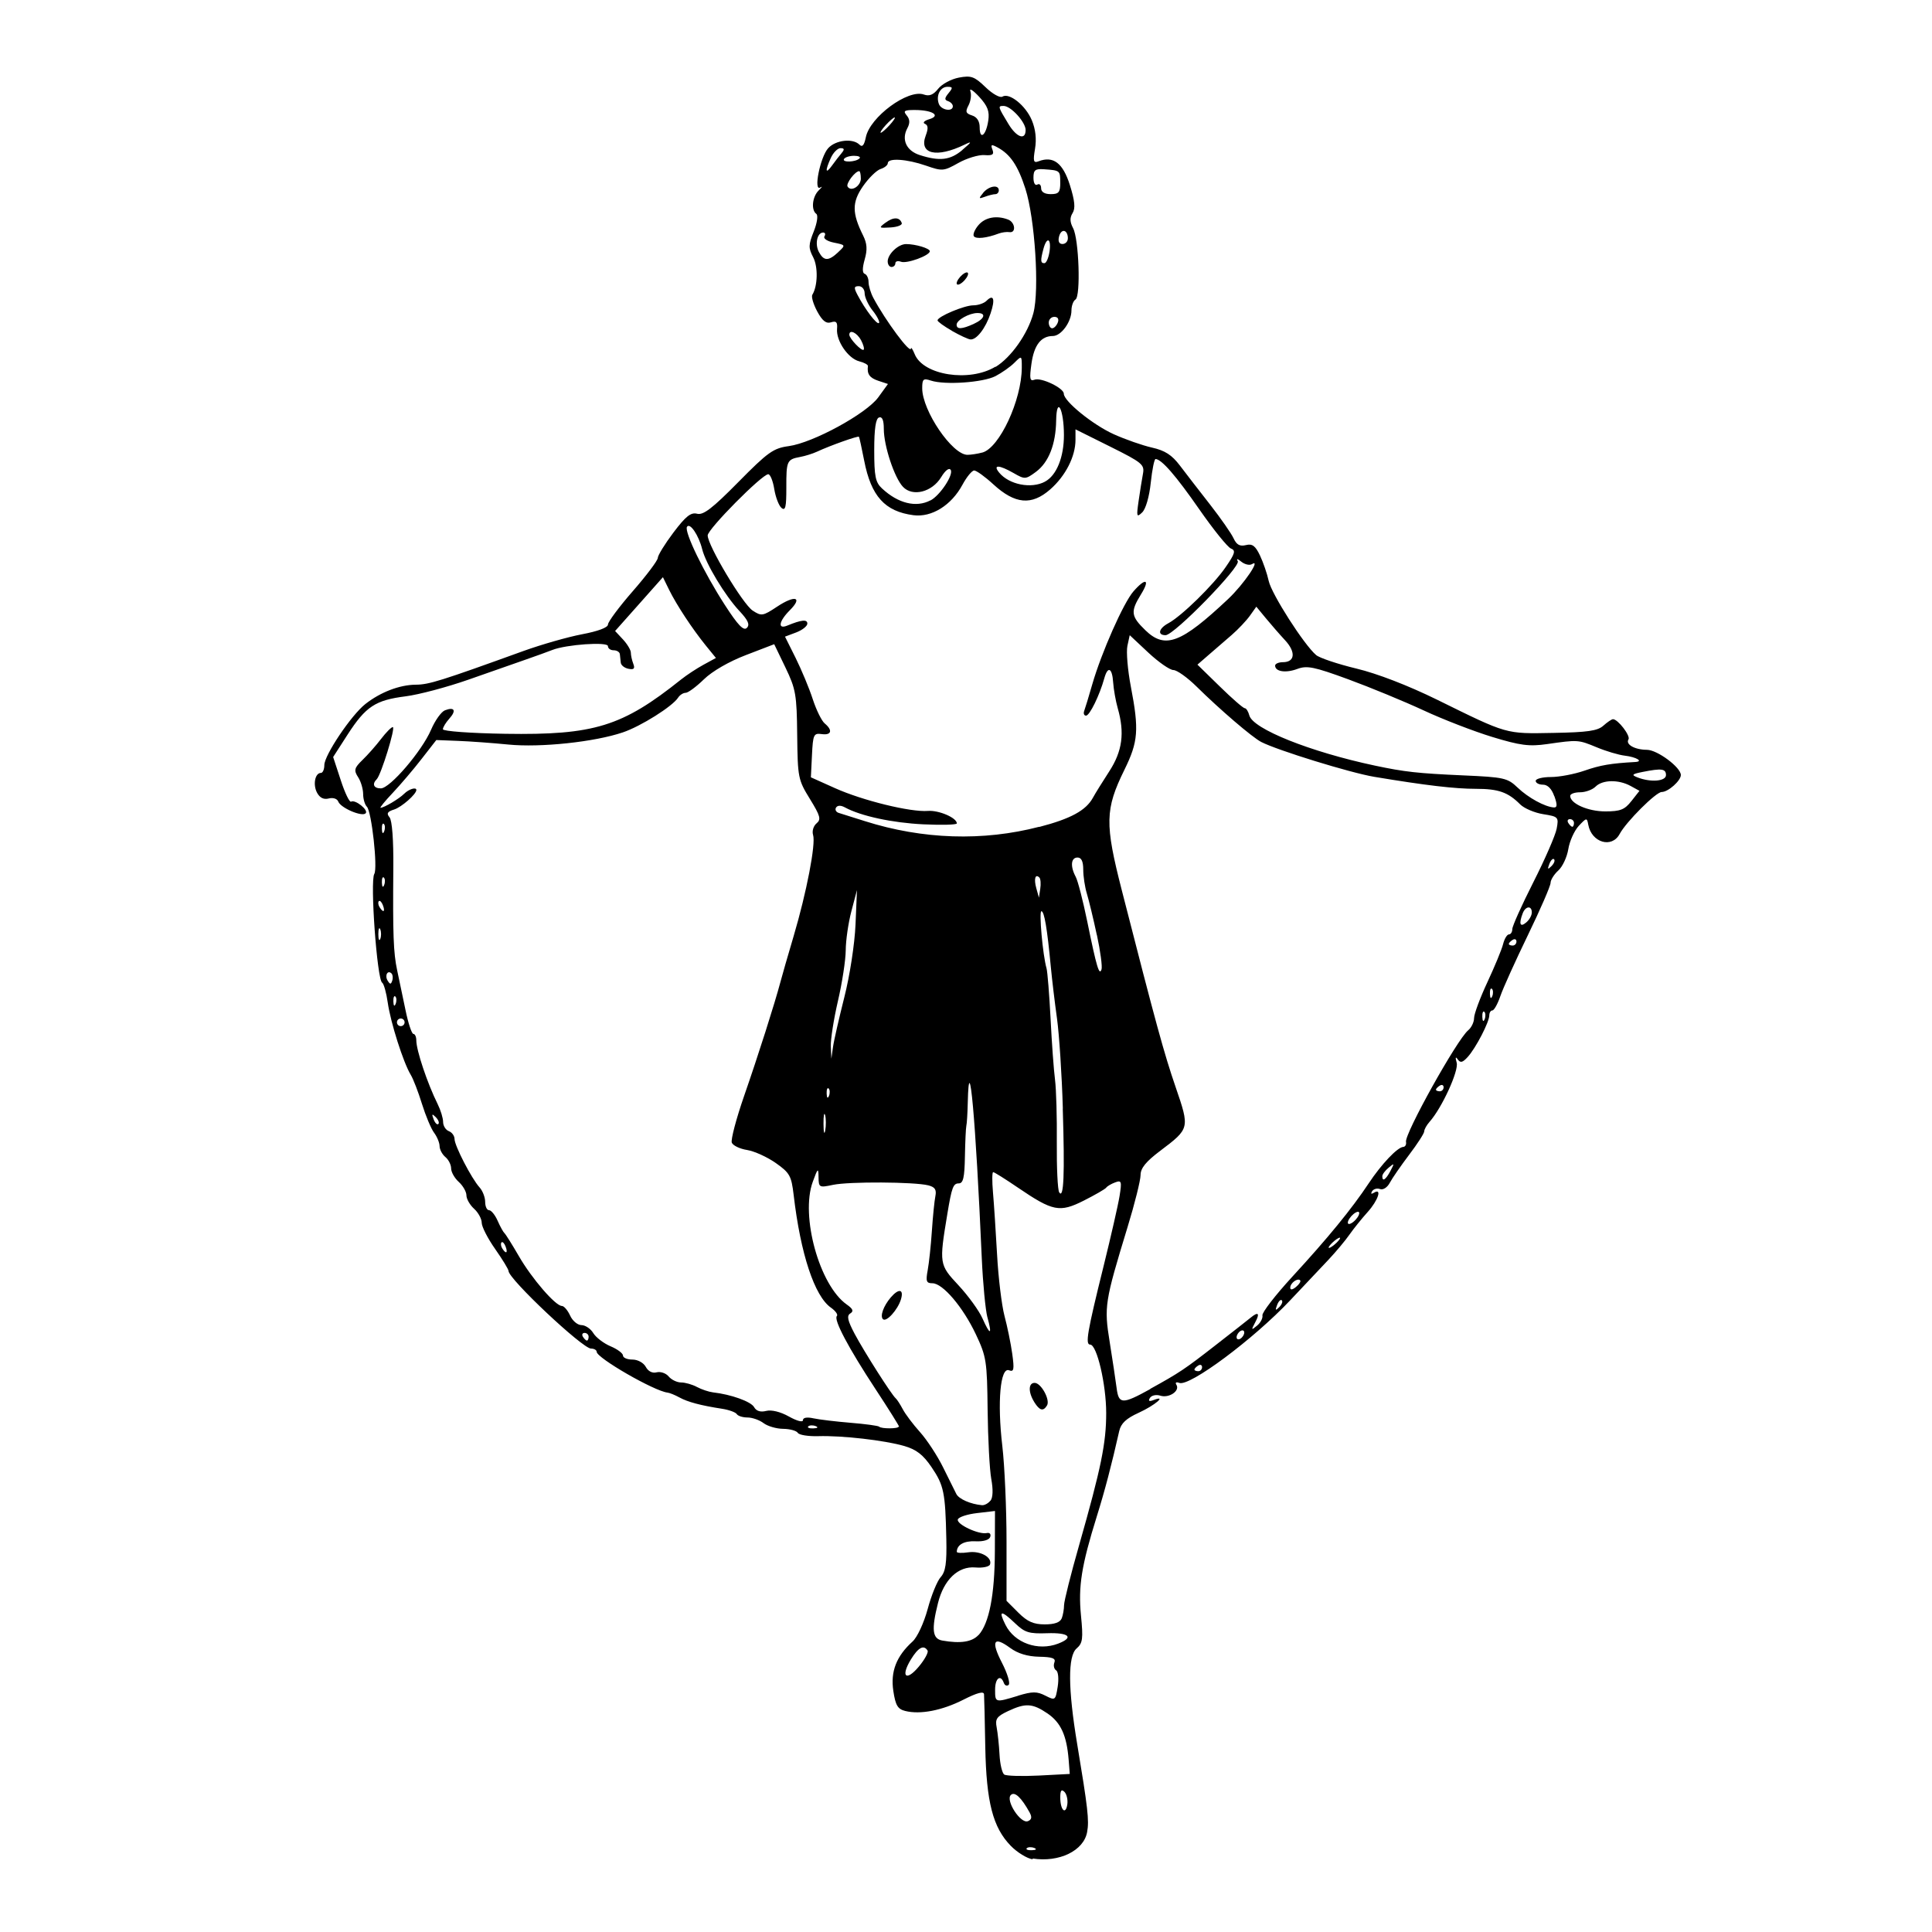 <?xml version="1.0" encoding="UTF-8" standalone="no"?>
<!-- Created with Inkscape (http://www.inkscape.org/) -->
<svg xmlns:dc="http://purl.org/dc/elements/1.1/" xmlns:cc="http://creativecommons.org/ns#" xmlns:rdf="http://www.w3.org/1999/02/22-rdf-syntax-ns#" xmlns:svg="http://www.w3.org/2000/svg" xmlns="http://www.w3.org/2000/svg" version="1.0" width="100%" height="100%" viewBox="0 0 48 48" id="svg2">
<defs id="defs7" />
<path d="m 25.656,46.194 c -0.140,-0.021 -0.385,-0.172 -0.544,-0.335 -0.444,-0.455 -0.607,-1.085 -0.633,-2.455 -0.011,-0.654 -0.026,-1.245 -0.031,-1.310 -0.006,-0.082 -0.168,-0.040 -0.510,0.133 -0.530,0.270 -1.075,0.376 -1.450,0.281 -0.185,-0.046 -0.240,-0.140 -0.294,-0.499 -0.072,-0.480 0.076,-0.861 0.477,-1.225 0.119,-0.107 0.281,-0.458 0.377,-0.809 0.091,-0.340 0.237,-0.697 0.323,-0.792 0.122,-0.136 0.153,-0.344 0.140,-0.952 -0.025,-1.153 -0.061,-1.328 -0.366,-1.778 -0.208,-0.308 -0.377,-0.440 -0.677,-0.527 -0.490,-0.142 -1.544,-0.263 -2.142,-0.245 -0.244,0.007 -0.472,-0.029 -0.505,-0.082 -0.032,-0.053 -0.196,-0.098 -0.363,-0.100 -0.166,-0.001 -0.386,-0.065 -0.488,-0.142 -0.101,-0.077 -0.281,-0.140 -0.399,-0.140 -0.118,0 -0.238,-0.038 -0.266,-0.084 -0.028,-0.045 -0.191,-0.105 -0.362,-0.132 -0.533,-0.082 -0.856,-0.168 -1.063,-0.282 -0.109,-0.060 -0.242,-0.114 -0.294,-0.120 -0.328,-0.035 -1.762,-0.861 -1.762,-1.014 0,-0.043 -0.063,-0.080 -0.141,-0.080 -0.210,0 -2.049,-1.730 -2.049,-1.929 0,-0.039 -0.150,-0.285 -0.333,-0.546 -0.183,-0.260 -0.333,-0.553 -0.333,-0.650 0,-0.097 -0.085,-0.254 -0.190,-0.349 -0.104,-0.094 -0.190,-0.244 -0.190,-0.333 0,-0.088 -0.085,-0.238 -0.190,-0.333 -0.104,-0.094 -0.190,-0.245 -0.190,-0.336 0,-0.090 -0.064,-0.217 -0.142,-0.282 -0.078,-0.064 -0.144,-0.187 -0.145,-0.273 -0.001,-0.084 -0.063,-0.234 -0.137,-0.332 -0.073,-0.097 -0.208,-0.419 -0.300,-0.714 -0.091,-0.295 -0.217,-0.623 -0.281,-0.727 -0.183,-0.303 -0.498,-1.292 -0.569,-1.787 -0.035,-0.249 -0.098,-0.474 -0.140,-0.500 -0.127,-0.079 -0.303,-2.525 -0.195,-2.701 0.089,-0.143 -0.066,-1.552 -0.184,-1.670 -0.051,-0.051 -0.093,-0.193 -0.093,-0.314 0,-0.120 -0.053,-0.305 -0.118,-0.409 C 8.784,19.138 8.801,19.080 9.004,18.883 9.135,18.757 9.343,18.522 9.467,18.359 9.591,18.197 9.722,18.064 9.759,18.064 c 0.075,0 -0.290,1.185 -0.399,1.295 -0.123,0.122 -0.075,0.228 0.102,0.228 0.227,0 1.020,-0.925 1.248,-1.457 0.098,-0.230 0.254,-0.448 0.345,-0.483 0.239,-0.091 0.289,0.007 0.106,0.210 -0.086,0.096 -0.158,0.214 -0.157,0.261 2.86e-4,0.049 0.687,0.099 1.550,0.113 2.206,0.035 2.905,-0.180 4.367,-1.349 0.137,-0.109 0.388,-0.275 0.558,-0.367 l 0.308,-0.168 -0.250,-0.307 C 17.199,15.622 16.812,15.035 16.624,14.654 l -0.154,-0.314 -0.594,0.669 -0.594,0.668 0.196,0.210 c 0.107,0.116 0.195,0.262 0.195,0.327 0,0.064 0.027,0.189 0.061,0.277 0.046,0.120 0.017,0.152 -0.119,0.125 -0.099,-0.019 -0.185,-0.087 -0.192,-0.152 -0.006,-0.064 -0.017,-0.160 -0.023,-0.213 -0.006,-0.052 -0.076,-0.095 -0.154,-0.095 -0.078,0 -0.142,-0.046 -0.142,-0.103 0,-0.114 -1.035,-0.041 -1.381,0.095 -0.104,0.041 -0.404,0.150 -0.666,0.241 -0.261,0.091 -0.904,0.316 -1.428,0.500 -0.523,0.183 -1.221,0.369 -1.551,0.411 -0.752,0.095 -0.990,0.252 -1.441,0.949 l -0.360,0.559 0.189,0.576 c 0.103,0.317 0.219,0.557 0.257,0.533 0.101,-0.061 0.441,0.210 0.361,0.290 -0.092,0.092 -0.620,-0.134 -0.680,-0.292 -0.027,-0.072 -0.129,-0.105 -0.236,-0.077 -0.125,0.032 -0.222,-0.015 -0.291,-0.143 -0.107,-0.200 -0.050,-0.492 0.096,-0.492 0.046,0 0.085,-0.087 0.085,-0.195 0,-0.245 0.669,-1.242 1.021,-1.518 0.374,-0.294 0.849,-0.476 1.252,-0.479 0.323,-0.001 0.617,-0.093 2.679,-0.839 0.445,-0.160 1.099,-0.347 1.452,-0.414 0.394,-0.074 0.643,-0.167 0.643,-0.242 0,-0.066 0.278,-0.441 0.619,-0.831 0.340,-0.390 0.619,-0.761 0.619,-0.824 0,-0.062 0.175,-0.347 0.390,-0.632 0.306,-0.405 0.432,-0.505 0.587,-0.465 0.153,0.040 0.379,-0.133 1.022,-0.785 0.737,-0.747 0.871,-0.843 1.254,-0.895 0.601,-0.082 1.920,-0.800 2.222,-1.209 L 22.061,9.540 21.820,9.460 C 21.604,9.388 21.538,9.293 21.563,9.095 21.568,9.061 21.471,9.008 21.348,8.977 21.073,8.908 20.773,8.471 20.796,8.175 20.811,8.003 20.777,7.966 20.646,8.008 20.524,8.046 20.430,7.971 20.303,7.736 20.207,7.557 20.153,7.372 20.182,7.324 20.317,7.104 20.328,6.632 20.203,6.391 20.083,6.161 20.085,6.082 20.217,5.752 c 0.084,-0.212 0.113,-0.403 0.064,-0.438 -0.134,-0.097 -0.100,-0.429 0.061,-0.585 0.080,-0.078 0.099,-0.111 0.039,-0.072 -0.178,0.115 -0.003,-0.755 0.194,-0.974 0.185,-0.205 0.612,-0.254 0.778,-0.089 0.071,0.071 0.117,0.017 0.158,-0.182 0.100,-0.504 1.051,-1.205 1.443,-1.063 0.135,0.048 0.236,0.007 0.355,-0.144 0.092,-0.116 0.323,-0.241 0.515,-0.277 0.305,-0.057 0.384,-0.028 0.660,0.237 0.172,0.167 0.361,0.273 0.420,0.236 0.172,-0.106 0.579,0.220 0.732,0.588 0.092,0.220 0.120,0.466 0.079,0.707 -0.052,0.312 -0.039,0.360 0.089,0.311 0.364,-0.140 0.603,0.041 0.777,0.591 0.123,0.393 0.141,0.577 0.067,0.696 -0.072,0.115 -0.068,0.222 0.013,0.375 0.145,0.273 0.193,1.690 0.059,1.773 -0.055,0.033 -0.100,0.156 -0.100,0.272 0,0.283 -0.256,0.634 -0.462,0.634 -0.293,0 -0.467,0.225 -0.532,0.689 -0.052,0.374 -0.040,0.442 0.076,0.397 0.164,-0.063 0.728,0.206 0.728,0.348 0,0.186 0.718,0.769 1.238,1.005 0.288,0.130 0.717,0.280 0.952,0.333 0.322,0.072 0.494,0.182 0.694,0.446 0.146,0.193 0.483,0.629 0.749,0.969 0.266,0.341 0.529,0.718 0.585,0.840 0.074,0.160 0.156,0.205 0.305,0.168 0.159,-0.040 0.235,0.015 0.350,0.256 0.080,0.169 0.179,0.455 0.218,0.636 0.072,0.326 0.878,1.586 1.178,1.840 0.085,0.072 0.535,0.223 0.999,0.335 0.519,0.124 1.286,0.421 2.000,0.771 1.769,0.871 1.696,0.850 2.891,0.828 0.851,-0.015 1.104,-0.051 1.246,-0.180 0.099,-0.088 0.206,-0.161 0.239,-0.161 0.122,0 0.440,0.413 0.385,0.502 -0.078,0.125 0.154,0.257 0.458,0.259 0.259,9.73e-4 0.843,0.436 0.843,0.626 0,0.142 -0.315,0.422 -0.476,0.422 -0.141,0 -0.882,0.739 -1.045,1.044 -0.194,0.362 -0.696,0.214 -0.779,-0.230 -0.033,-0.180 -0.042,-0.179 -0.237,0.029 -0.110,0.119 -0.227,0.378 -0.259,0.576 -0.032,0.197 -0.143,0.437 -0.249,0.532 -0.105,0.095 -0.192,0.234 -0.192,0.308 0,0.074 -0.253,0.657 -0.562,1.295 -0.309,0.637 -0.618,1.320 -0.685,1.516 -0.067,0.197 -0.157,0.357 -0.199,0.357 -0.041,0 -0.076,0.055 -0.076,0.122 0,0.166 -0.333,0.810 -0.536,1.034 -0.127,0.140 -0.182,0.154 -0.248,0.060 -0.055,-0.080 -0.064,-0.050 -0.026,0.083 0.055,0.200 -0.367,1.123 -0.674,1.468 -0.073,0.082 -0.133,0.190 -0.133,0.238 0,0.048 -0.168,0.309 -0.373,0.579 -0.204,0.270 -0.422,0.584 -0.482,0.698 -0.062,0.117 -0.167,0.184 -0.242,0.156 -0.073,-0.028 -0.161,-0.003 -0.198,0.054 -0.039,0.063 -0.021,0.079 0.044,0.038 0.210,-0.130 0.108,0.187 -0.152,0.476 -0.143,0.159 -0.347,0.411 -0.452,0.561 -0.104,0.150 -0.340,0.431 -0.523,0.626 -0.182,0.194 -0.612,0.649 -0.955,1.012 -0.907,0.962 -2.497,2.146 -2.751,2.049 -0.079,-0.030 -0.109,-0.010 -0.072,0.048 0.092,0.150 -0.184,0.337 -0.399,0.269 -0.104,-0.033 -0.219,-0.008 -0.259,0.055 -0.049,0.080 -0.020,0.096 0.092,0.053 0.342,-0.132 0.031,0.133 -0.374,0.318 -0.308,0.140 -0.437,0.261 -0.481,0.451 -0.192,0.851 -0.359,1.487 -0.556,2.117 -0.383,1.229 -0.465,1.744 -0.395,2.465 0.058,0.583 0.043,0.690 -0.108,0.821 -0.221,0.189 -0.215,1.000 0.015,2.381 0.263,1.580 0.300,1.893 0.246,2.181 -0.084,0.464 -0.693,0.760 -1.354,0.657 z m 0.036,-0.283 c -0.068,-0.027 -0.150,-0.023 -0.182,0.007 -0.031,0.031 0.024,0.054 0.125,0.050 0.110,-0.004 0.133,-0.027 0.057,-0.058 z m -0.107,-0.873 c -0.210,-0.381 -0.375,-0.536 -0.471,-0.442 -0.137,0.135 0.242,0.720 0.422,0.651 0.094,-0.036 0.108,-0.100 0.048,-0.209 z m 0.860,-0.520 c -0.074,-0.074 -0.103,-0.035 -0.103,0.138 0,0.313 0.133,0.447 0.175,0.175 0.017,-0.115 -0.015,-0.256 -0.071,-0.313 z m 0.105,-0.802 c -0.049,-0.602 -0.195,-0.920 -0.524,-1.145 -0.375,-0.255 -0.547,-0.264 -0.984,-0.058 -0.279,0.132 -0.321,0.194 -0.280,0.404 0.026,0.137 0.059,0.442 0.071,0.677 0.012,0.236 0.065,0.458 0.117,0.494 0.052,0.035 0.441,0.046 0.862,0.025 l 0.766,-0.040 -0.028,-0.359 z m -1.257,-1.587 c 0.359,-0.108 0.469,-0.108 0.679,-0.001 0.244,0.124 0.251,0.120 0.306,-0.221 0.031,-0.196 0.014,-0.376 -0.039,-0.408 -0.052,-0.033 -0.072,-0.120 -0.043,-0.195 0.040,-0.103 -0.048,-0.137 -0.381,-0.143 -0.286,-0.006 -0.530,-0.080 -0.718,-0.219 -0.411,-0.303 -0.483,-0.172 -0.204,0.369 0.135,0.261 0.210,0.508 0.167,0.548 -0.041,0.039 -0.096,0.018 -0.120,-0.047 -0.080,-0.223 -0.217,-0.119 -0.217,0.166 0,0.327 -0.001,0.326 0.571,0.153 z m -2.248,-1.121 c -0.094,-0.152 -0.232,-0.078 -0.415,0.222 -0.261,0.429 -0.118,0.555 0.199,0.175 0.146,-0.175 0.243,-0.354 0.216,-0.398 z m 3.242,-0.172 c 0.405,-0.154 0.275,-0.278 -0.273,-0.259 -0.447,0.016 -0.553,-0.017 -0.790,-0.243 -0.356,-0.340 -0.426,-0.330 -0.244,0.033 0.225,0.452 0.806,0.660 1.308,0.469 z m -1.974,-0.214 c 0.262,-0.291 0.400,-0.995 0.404,-2.078 l 0.003,-1.004 -0.444,0.052 c -0.244,0.028 -0.460,0.099 -0.479,0.158 -0.040,0.119 0.521,0.382 0.720,0.338 0.072,-0.016 0.109,0.026 0.084,0.097 -0.025,0.075 -0.172,0.118 -0.365,0.108 -0.282,-0.014 -0.461,0.085 -0.465,0.261 -9.74e-4,0.030 0.127,0.036 0.284,0.013 0.300,-0.044 0.602,0.123 0.542,0.301 -0.019,0.057 -0.183,0.091 -0.365,0.075 -0.426,-0.036 -0.782,0.301 -0.928,0.884 -0.166,0.660 -0.140,0.888 0.107,0.932 0.454,0.080 0.741,0.035 0.901,-0.140 z m 2.066,-0.415 c 0.031,-0.082 0.057,-0.230 0.057,-0.328 0,-0.097 0.168,-0.769 0.375,-1.492 0.546,-1.917 0.672,-2.532 0.672,-3.281 0,-0.709 -0.231,-1.700 -0.398,-1.700 -0.126,0 -0.075,-0.303 0.334,-1.952 0.181,-0.733 0.360,-1.515 0.396,-1.738 0.059,-0.366 0.049,-0.399 -0.109,-0.340 -0.096,0.035 -0.196,0.094 -0.222,0.130 -0.025,0.036 -0.276,0.180 -0.556,0.322 -0.602,0.303 -0.769,0.270 -1.643,-0.325 -0.308,-0.210 -0.582,-0.382 -0.610,-0.382 -0.027,0 -0.029,0.225 -0.005,0.500 0.024,0.275 0.070,0.971 0.102,1.547 0.031,0.576 0.115,1.262 0.184,1.524 0.070,0.261 0.157,0.685 0.193,0.942 0.054,0.393 0.041,0.457 -0.080,0.410 -0.217,-0.083 -0.295,0.792 -0.167,1.877 0.058,0.494 0.105,1.563 0.105,2.375 v 1.476 l 0.293,0.293 c 0.224,0.224 0.378,0.292 0.656,0.292 0.243,0 0.382,-0.049 0.422,-0.150 z m -0.682,-5.372 c -0.154,-0.247 -0.150,-0.478 0.008,-0.478 0.161,0 0.393,0.424 0.307,0.562 -0.094,0.152 -0.182,0.128 -0.316,-0.084 z m -1.090,2.451 c 0.062,-0.074 0.070,-0.274 0.021,-0.540 -0.042,-0.231 -0.083,-1.003 -0.091,-1.714 -0.013,-1.215 -0.031,-1.328 -0.292,-1.881 -0.321,-0.679 -0.823,-1.269 -1.080,-1.269 -0.150,0 -0.168,-0.048 -0.117,-0.323 0.033,-0.178 0.080,-0.617 0.104,-0.976 0.024,-0.358 0.063,-0.748 0.087,-0.865 0.032,-0.162 -0.010,-0.227 -0.178,-0.269 -0.348,-0.087 -1.969,-0.096 -2.364,-0.012 -0.344,0.073 -0.357,0.066 -0.361,-0.190 -0.003,-0.241 -0.017,-0.232 -0.143,0.114 -0.311,0.849 0.165,2.572 0.844,3.049 0.155,0.109 0.178,0.166 0.088,0.222 -0.093,0.058 -0.067,0.175 0.109,0.508 0.239,0.449 0.920,1.518 1.020,1.601 0.031,0.026 0.110,0.148 0.175,0.270 0.063,0.122 0.258,0.380 0.430,0.571 0.172,0.192 0.429,0.584 0.571,0.872 0.141,0.288 0.290,0.587 0.330,0.664 0.065,0.126 0.355,0.253 0.638,0.278 0.059,0.005 0.151,-0.043 0.205,-0.109 z M 21.937,32.775 c -0.078,-0.077 0.013,-0.329 0.194,-0.541 0.200,-0.232 0.329,-0.207 0.253,0.047 -0.078,0.260 -0.364,0.576 -0.447,0.493 z m -1.674,2.656 c -0.068,-0.027 -0.150,-0.023 -0.182,0.007 -0.031,0.031 0.024,0.054 0.125,0.050 0.110,-0.004 0.133,-0.027 0.057,-0.058 z m 2.077,0.020 c 0,-0.024 -0.261,-0.442 -0.581,-0.928 -0.680,-1.034 -1.054,-1.740 -0.967,-1.827 0.033,-0.033 -0.033,-0.127 -0.148,-0.208 -0.407,-0.285 -0.754,-1.330 -0.926,-2.801 -0.056,-0.474 -0.097,-0.548 -0.445,-0.793 -0.211,-0.148 -0.531,-0.294 -0.713,-0.323 -0.180,-0.028 -0.351,-0.111 -0.379,-0.183 -0.027,-0.072 0.109,-0.590 0.304,-1.153 0.358,-1.030 0.763,-2.305 0.903,-2.832 0.041,-0.157 0.189,-0.671 0.329,-1.143 0.322,-1.087 0.555,-2.293 0.484,-2.515 -0.030,-0.095 0.008,-0.223 0.084,-0.287 0.120,-0.100 0.098,-0.183 -0.163,-0.608 -0.293,-0.475 -0.304,-0.532 -0.316,-1.588 -0.010,-1.003 -0.035,-1.144 -0.291,-1.676 l -0.280,-0.581 -0.703,0.270 c -0.421,0.161 -0.840,0.403 -1.045,0.604 -0.188,0.183 -0.392,0.334 -0.453,0.334 -0.060,0 -0.144,0.054 -0.186,0.119 -0.138,0.217 -0.926,0.713 -1.374,0.864 -0.704,0.239 -2.048,0.381 -2.844,0.302 -0.393,-0.039 -0.957,-0.080 -1.253,-0.091 l -0.537,-0.021 -0.367,0.471 c -0.201,0.260 -0.524,0.638 -0.716,0.842 -0.192,0.203 -0.328,0.370 -0.303,0.370 0.087,0 0.458,-0.220 0.586,-0.347 0.116,-0.117 0.304,-0.175 0.304,-0.095 0,0.104 -0.366,0.426 -0.552,0.485 -0.168,0.052 -0.195,0.098 -0.114,0.194 0.064,0.077 0.100,0.562 0.094,1.254 -0.014,1.657 0.002,2.110 0.095,2.546 0.046,0.215 0.139,0.660 0.207,0.986 0.067,0.327 0.156,0.595 0.196,0.595 0.040,0 0.073,0.072 0.073,0.160 0,0.249 0.274,1.066 0.532,1.587 0.073,0.147 0.134,0.346 0.134,0.442 0,0.094 0.064,0.197 0.142,0.227 0.078,0.029 0.142,0.118 0.142,0.195 0,0.166 0.420,0.979 0.621,1.202 0.077,0.084 0.140,0.247 0.140,0.361 0,0.114 0.043,0.206 0.097,0.206 0.053,0 0.149,0.118 0.212,0.261 0.063,0.144 0.140,0.283 0.170,0.309 0.030,0.026 0.191,0.283 0.358,0.571 0.321,0.557 0.910,1.238 1.069,1.238 0.052,0 0.144,0.107 0.204,0.238 0.059,0.131 0.186,0.238 0.282,0.238 0.095,0 0.228,0.089 0.294,0.198 0.065,0.108 0.259,0.256 0.429,0.328 0.170,0.071 0.309,0.175 0.309,0.230 0,0.055 0.105,0.100 0.234,0.100 0.133,0 0.276,0.079 0.332,0.181 0.060,0.112 0.164,0.164 0.271,0.136 0.096,-0.024 0.230,0.021 0.298,0.103 0.068,0.082 0.207,0.149 0.309,0.149 0.101,0 0.278,0.050 0.393,0.112 0.114,0.061 0.293,0.121 0.398,0.134 0.452,0.051 0.944,0.228 1.022,0.366 0.055,0.099 0.159,0.131 0.301,0.095 0.132,-0.033 0.355,0.021 0.566,0.140 0.198,0.110 0.347,0.150 0.347,0.090 0,-0.064 0.100,-0.082 0.261,-0.046 0.144,0.031 0.561,0.081 0.926,0.111 0.365,0.030 0.683,0.073 0.706,0.096 0.056,0.057 0.485,0.054 0.485,-0.002 z m 6.239,-0.946 c 0.723,-0.399 0.853,-0.486 1.616,-1.080 0.421,-0.327 0.817,-0.638 0.880,-0.690 0.188,-0.155 0.232,-0.108 0.110,0.119 -0.103,0.195 -0.099,0.202 0.045,0.082 0.088,-0.072 0.148,-0.187 0.135,-0.257 -0.014,-0.068 0.321,-0.502 0.745,-0.963 0.874,-0.949 1.479,-1.688 1.894,-2.315 0.316,-0.477 0.713,-0.896 0.858,-0.906 0.052,-0.003 0.083,-0.060 0.070,-0.125 -0.041,-0.195 1.266,-2.542 1.545,-2.773 0.080,-0.066 0.146,-0.204 0.146,-0.304 0,-0.100 0.149,-0.501 0.330,-0.889 0.181,-0.388 0.358,-0.815 0.391,-0.948 0.033,-0.132 0.099,-0.241 0.145,-0.241 0.046,0 0.084,-0.060 0.084,-0.133 0,-0.073 0.236,-0.597 0.523,-1.164 0.287,-0.566 0.548,-1.165 0.579,-1.329 0.054,-0.288 0.042,-0.301 -0.334,-0.361 -0.214,-0.034 -0.471,-0.143 -0.572,-0.243 -0.302,-0.303 -0.540,-0.387 -1.100,-0.387 -0.520,0 -1.248,-0.085 -2.525,-0.298 -0.591,-0.098 -2.408,-0.659 -2.809,-0.866 -0.223,-0.115 -1.027,-0.804 -1.613,-1.383 -0.225,-0.221 -0.482,-0.404 -0.569,-0.404 -0.087,0 -0.367,-0.194 -0.623,-0.433 l -0.462,-0.433 -0.058,0.266 c -0.031,0.146 0.007,0.602 0.086,1.013 0.206,1.072 0.184,1.366 -0.160,2.065 -0.482,0.982 -0.490,1.337 -0.064,2.998 0.851,3.325 1.048,4.046 1.338,4.890 0.350,1.021 0.349,1.025 -0.381,1.576 -0.360,0.271 -0.492,0.434 -0.492,0.605 0,0.129 -0.145,0.713 -0.324,1.296 -0.566,1.854 -0.585,1.972 -0.443,2.851 0.069,0.430 0.146,0.944 0.172,1.143 0.052,0.408 0.140,0.411 0.834,0.028 z m 1.286,-0.538 c 0,-0.055 -0.042,-0.074 -0.095,-0.041 -0.052,0.032 -0.095,0.078 -0.095,0.100 0,0.023 0.042,0.041 0.095,0.041 0.052,0 0.095,-0.044 0.095,-0.100 z m -15.241,-0.756 c 0,-0.052 -0.045,-0.095 -0.100,-0.095 -0.055,0 -0.074,0.042 -0.042,0.095 0.032,0.052 0.077,0.095 0.100,0.095 0.023,0 0.042,-0.042 0.042,-0.095 z m 16.289,-0.105 c 0,-0.052 -0.042,-0.069 -0.095,-0.037 -0.052,0.032 -0.095,0.101 -0.095,0.154 0,0.052 0.042,0.068 0.095,0.036 0.052,-0.032 0.095,-0.100 0.095,-0.153 z m -6.381,-0.375 c -0.048,-0.180 -0.112,-0.843 -0.140,-1.471 -0.154,-3.493 -0.315,-5.272 -0.348,-3.873 -0.006,0.270 -0.022,0.534 -0.036,0.586 -0.012,0.052 -0.028,0.395 -0.035,0.762 -0.009,0.520 -0.042,0.666 -0.153,0.666 -0.138,0 -0.174,0.096 -0.284,0.762 -0.205,1.237 -0.201,1.257 0.275,1.767 0.242,0.260 0.512,0.631 0.599,0.827 0.191,0.429 0.245,0.418 0.123,-0.027 z m 7.315,-0.425 c -0.029,-0.029 -0.082,0.022 -0.118,0.117 -0.052,0.136 -0.040,0.146 0.053,0.053 0.064,-0.064 0.094,-0.140 0.064,-0.170 z m 0.455,-0.497 c -0.065,-0.065 -0.246,0.068 -0.246,0.183 0,0.062 0.055,0.055 0.145,-0.020 0.080,-0.065 0.125,-0.140 0.100,-0.163 z M 12.561,30.968 c -0.030,-0.080 -0.076,-0.126 -0.101,-0.101 -0.024,0.025 -0.017,0.091 0.017,0.147 0.093,0.151 0.148,0.121 0.084,-0.045 z m 20.733,-0.209 c 0,-0.026 -0.063,0.005 -0.142,0.070 -0.078,0.065 -0.142,0.140 -0.142,0.166 0,0.025 0.064,-0.005 0.142,-0.071 0.079,-0.064 0.142,-0.140 0.142,-0.165 z m 0.476,-0.619 c 0,-0.053 -0.062,-0.042 -0.142,0.022 -0.078,0.065 -0.142,0.161 -0.142,0.214 0,0.053 0.063,0.042 0.142,-0.023 0.079,-0.064 0.142,-0.160 0.142,-0.213 z m -7.364,-2.596 c -0.024,-0.838 -0.091,-1.845 -0.145,-2.238 -0.055,-0.392 -0.124,-0.971 -0.154,-1.286 -0.090,-0.954 -0.162,-1.381 -0.234,-1.381 -0.064,0 0.034,1.095 0.128,1.419 0.023,0.083 0.069,0.645 0.100,1.247 0.030,0.602 0.080,1.288 0.111,1.524 0.030,0.236 0.050,0.937 0.044,1.557 -0.005,0.621 0.021,1.178 0.060,1.238 0.113,0.174 0.139,-0.437 0.088,-2.081 z m 8.139,1.547 c 0.103,-0.194 0.100,-0.201 -0.043,-0.082 -0.087,0.071 -0.159,0.167 -0.159,0.214 0,0.144 0.084,0.090 0.202,-0.131 z M 20.500,27.708 c -0.023,-0.090 -0.042,0.005 -0.040,0.215 9.73e-4,0.209 0.020,0.284 0.042,0.165 0.022,-0.118 0.021,-0.289 -0.001,-0.381 z m -9.674,0.047 c -0.094,-0.093 -0.104,-0.082 -0.053,0.053 0.035,0.093 0.088,0.146 0.118,0.117 0.029,-0.029 9.5e-5,-0.105 -0.065,-0.170 z m 9.762,-0.711 c -0.031,-0.031 -0.054,0.024 -0.050,0.125 0.004,0.110 0.027,0.133 0.058,0.057 0.027,-0.068 0.023,-0.150 -0.007,-0.182 z m 15.278,-0.031 c 0,-0.055 -0.042,-0.074 -0.095,-0.041 -0.052,0.032 -0.095,0.078 -0.095,0.100 0,0.023 0.042,0.041 0.095,0.041 0.052,0 0.095,-0.044 0.095,-0.100 z M 20.976,24.780 c 0.137,-0.539 0.258,-1.324 0.279,-1.809 l 0.036,-0.857 -0.138,0.523 c -0.076,0.288 -0.140,0.725 -0.141,0.973 -0.002,0.246 -0.090,0.816 -0.195,1.265 -0.104,0.449 -0.183,0.955 -0.176,1.123 l 0.014,0.305 0.040,-0.285 c 0.021,-0.157 0.149,-0.714 0.281,-1.238 z m -10.924,0.619 c 0,-0.052 -0.042,-0.095 -0.095,-0.095 -0.052,0 -0.095,0.042 -0.095,0.095 0,0.052 0.042,0.095 0.095,0.095 0.052,0 0.095,-0.042 0.095,-0.095 z m 26.826,-0.260 c -0.031,-0.031 -0.054,0.024 -0.050,0.125 0.004,0.110 0.027,0.133 0.058,0.057 0.027,-0.068 0.023,-0.150 -0.007,-0.182 z M 9.823,24.758 c -0.031,-0.031 -0.054,0.024 -0.050,0.125 0.004,0.110 0.027,0.133 0.057,0.057 0.027,-0.068 0.024,-0.150 -0.007,-0.182 z m 27.244,-0.190 c -0.031,-0.031 -0.054,0.024 -0.050,0.125 0.004,0.110 0.027,0.133 0.058,0.057 0.027,-0.068 0.023,-0.150 -0.007,-0.182 z M 9.728,24.186 c -0.096,-0.096 -0.176,0.049 -0.097,0.178 0.060,0.097 0.082,0.097 0.114,0 0.022,-0.065 0.014,-0.145 -0.017,-0.178 z M 27.250,23.227 c -0.086,-0.403 -0.198,-0.864 -0.247,-1.025 -0.049,-0.160 -0.090,-0.428 -0.090,-0.595 0,-0.205 -0.045,-0.302 -0.142,-0.302 -0.164,0 -0.185,0.218 -0.045,0.479 0.053,0.099 0.182,0.600 0.287,1.113 0.233,1.138 0.298,1.354 0.354,1.188 0.023,-0.068 -0.028,-0.454 -0.115,-0.857 z m 10.426,0.165 c 0,-0.055 -0.042,-0.074 -0.095,-0.041 -0.052,0.032 -0.095,0.078 -0.095,0.100 0,0.023 0.042,0.041 0.095,0.041 0.052,0 0.095,-0.044 0.095,-0.100 z M 9.448,23.089 c -0.026,-0.064 -0.048,-0.011 -0.048,0.119 0,0.131 0.021,0.184 0.048,0.119 0.026,-0.064 0.026,-0.172 0,-0.238 z M 38.058,22.672 c 0,-0.179 -0.156,-0.165 -0.227,0.020 -0.100,0.261 -0.066,0.355 0.084,0.229 0.079,-0.064 0.142,-0.177 0.142,-0.249 z M 9.513,22.490 c -0.030,-0.080 -0.076,-0.126 -0.101,-0.101 -0.024,0.025 -0.017,0.091 0.017,0.147 0.093,0.151 0.148,0.121 0.084,-0.045 z M 25.824,21.803 c -0.103,-0.103 -0.142,0.032 -0.077,0.266 l 0.065,0.233 0.033,-0.221 c 0.019,-0.122 0.008,-0.247 -0.021,-0.278 z m -16.286,0.001 c -0.031,-0.031 -0.054,0.024 -0.050,0.125 0.004,0.110 0.027,0.133 0.057,0.057 0.027,-0.068 0.024,-0.150 -0.007,-0.182 z m 29.073,-0.456 c -0.029,-0.029 -0.082,0.022 -0.118,0.117 -0.052,0.136 -0.040,0.146 0.053,0.053 0.064,-0.064 0.094,-0.140 0.064,-0.170 z M 25.817,20.546 c 0.783,-0.203 1.165,-0.411 1.337,-0.728 0.054,-0.100 0.236,-0.393 0.404,-0.652 0.327,-0.503 0.388,-0.956 0.212,-1.570 -0.051,-0.179 -0.102,-0.467 -0.114,-0.642 -0.024,-0.364 -0.133,-0.415 -0.220,-0.102 -0.117,0.422 -0.364,0.928 -0.454,0.928 -0.049,0 -0.070,-0.053 -0.045,-0.119 0.024,-0.064 0.115,-0.361 0.200,-0.659 0.229,-0.792 0.774,-2.022 1.022,-2.308 0.306,-0.351 0.423,-0.306 0.188,0.073 -0.265,0.430 -0.251,0.542 0.111,0.893 0.489,0.473 0.886,0.322 2.055,-0.778 0.385,-0.362 0.829,-1.014 0.591,-0.866 -0.059,0.036 -0.178,0.008 -0.263,-0.060 -0.096,-0.078 -0.130,-0.083 -0.089,-0.014 0.080,0.135 -1.581,1.839 -1.794,1.839 -0.209,0 -0.171,-0.167 0.066,-0.295 0.328,-0.175 1.121,-0.950 1.427,-1.396 0.234,-0.339 0.255,-0.414 0.131,-0.462 -0.081,-0.031 -0.436,-0.470 -0.787,-0.975 -0.583,-0.839 -0.933,-1.240 -1.085,-1.249 -0.032,-0.001 -0.085,0.263 -0.120,0.589 -0.036,0.346 -0.124,0.652 -0.213,0.738 -0.138,0.132 -0.145,0.106 -0.089,-0.283 0.034,-0.235 0.082,-0.540 0.108,-0.676 0.043,-0.229 -0.015,-0.278 -0.814,-0.676 l -0.862,-0.429 v 0.260 c 0,0.413 -0.246,0.897 -0.629,1.233 -0.461,0.404 -0.873,0.367 -1.412,-0.127 -0.206,-0.190 -0.421,-0.344 -0.476,-0.344 -0.055,0 -0.186,0.159 -0.291,0.354 -0.275,0.511 -0.764,0.816 -1.217,0.757 -0.711,-0.093 -1.053,-0.471 -1.225,-1.357 -0.060,-0.310 -0.119,-0.576 -0.130,-0.592 -0.021,-0.028 -0.707,0.215 -1.045,0.372 -0.104,0.048 -0.292,0.107 -0.417,0.130 -0.328,0.061 -0.344,0.097 -0.342,0.764 0.001,0.479 -0.022,0.583 -0.120,0.502 -0.066,-0.055 -0.147,-0.266 -0.180,-0.469 -0.032,-0.201 -0.100,-0.368 -0.149,-0.368 -0.154,0 -1.505,1.364 -1.505,1.520 0,0.249 0.872,1.707 1.118,1.868 0.218,0.142 0.252,0.137 0.607,-0.098 0.446,-0.295 0.644,-0.240 0.316,0.089 -0.273,0.273 -0.309,0.482 -0.065,0.382 0.355,-0.146 0.500,-0.160 0.500,-0.050 0,0.063 -0.124,0.161 -0.278,0.220 l -0.277,0.104 0.264,0.529 c 0.144,0.291 0.337,0.751 0.425,1.023 0.088,0.270 0.222,0.543 0.299,0.606 0.203,0.169 0.166,0.297 -0.077,0.263 -0.198,-0.027 -0.216,0.010 -0.241,0.522 l -0.027,0.552 0.599,0.269 c 0.682,0.307 1.879,0.601 2.309,0.566 0.271,-0.021 0.718,0.171 0.718,0.310 0,0.035 -0.374,0.044 -0.833,0.023 -0.768,-0.037 -1.552,-0.205 -1.948,-0.421 -0.101,-0.055 -0.183,-0.053 -0.220,0.005 -0.032,0.051 -0.001,0.111 0.066,0.132 0.068,0.020 0.361,0.112 0.648,0.204 1.436,0.456 2.936,0.505 4.334,0.141 z M 9.538,20.471 c -0.031,-0.031 -0.054,0.024 -0.050,0.125 0.004,0.110 0.027,0.133 0.057,0.057 0.027,-0.068 0.024,-0.150 -0.007,-0.182 z m 29.567,-0.025 c 0,-0.052 -0.044,-0.095 -0.100,-0.095 -0.055,0 -0.074,0.042 -0.041,0.095 0.032,0.052 0.078,0.095 0.100,0.095 0.022,0 0.041,-0.042 0.041,-0.095 z m 1.426,-0.542 0.201,-0.256 -0.218,-0.120 c -0.297,-0.164 -0.699,-0.158 -0.871,0.014 -0.079,0.079 -0.253,0.142 -0.388,0.142 -0.134,0 -0.244,0.040 -0.244,0.090 0,0.190 0.441,0.385 0.871,0.385 0.373,0 0.482,-0.042 0.649,-0.256 z m -1.916,-0.124 c -0.062,-0.181 -0.164,-0.285 -0.280,-0.285 -0.100,0 -0.181,-0.042 -0.181,-0.095 0,-0.052 0.170,-0.095 0.378,-0.095 0.207,0 0.582,-0.071 0.833,-0.158 0.396,-0.138 0.659,-0.182 1.257,-0.215 0.220,-0.011 0.038,-0.123 -0.257,-0.158 -0.150,-0.018 -0.462,-0.110 -0.694,-0.207 -0.460,-0.190 -0.466,-0.191 -1.236,-0.080 -0.443,0.063 -0.663,0.035 -1.359,-0.177 -0.456,-0.139 -1.225,-0.436 -1.708,-0.661 -0.483,-0.224 -1.325,-0.571 -1.869,-0.771 -0.853,-0.313 -1.028,-0.348 -1.268,-0.258 -0.285,0.107 -0.551,0.067 -0.551,-0.083 0,-0.046 0.087,-0.085 0.193,-0.085 0.301,0 0.326,-0.251 0.056,-0.543 -0.135,-0.145 -0.351,-0.394 -0.481,-0.551 l -0.235,-0.285 -0.160,0.225 c -0.088,0.123 -0.291,0.338 -0.450,0.476 -0.160,0.138 -0.417,0.361 -0.572,0.495 l -0.281,0.244 0.554,0.541 c 0.304,0.298 0.583,0.541 0.621,0.541 0.037,0 0.088,0.080 0.114,0.179 0.087,0.336 1.513,0.906 3.118,1.247 0.740,0.157 1.065,0.193 2.188,0.243 1.024,0.045 1.109,0.064 1.360,0.304 0.262,0.251 0.676,0.478 0.900,0.493 0.085,0.005 0.089,-0.063 0.014,-0.278 z m 2.776,-0.523 c 0,-0.158 -0.109,-0.173 -0.578,-0.079 -0.268,0.053 -0.288,0.074 -0.131,0.136 0.328,0.128 0.709,0.098 0.709,-0.057 z M 18.373,15.183 c -0.363,-0.389 -0.837,-1.175 -0.928,-1.540 -0.086,-0.347 -0.305,-0.669 -0.377,-0.554 -0.073,0.119 0.416,1.129 0.942,1.943 0.325,0.503 0.465,0.648 0.545,0.568 0.080,-0.080 0.033,-0.186 -0.181,-0.417 z m 4.745,-2.750 c 0.236,-0.123 0.577,-0.638 0.502,-0.758 -0.039,-0.062 -0.133,0.009 -0.237,0.180 -0.226,0.371 -0.708,0.494 -0.948,0.241 -0.214,-0.225 -0.477,-1.019 -0.477,-1.440 0,-0.217 -0.039,-0.311 -0.119,-0.284 -0.081,0.027 -0.119,0.279 -0.119,0.812 0,0.650 0.030,0.800 0.192,0.950 0.402,0.375 0.849,0.484 1.205,0.297 z m 2.846,-0.468 c 0.286,-0.153 0.470,-0.608 0.469,-1.158 -0.001,-0.646 -0.182,-0.985 -0.193,-0.361 -0.009,0.593 -0.185,1.041 -0.501,1.276 -0.258,0.190 -0.277,0.192 -0.555,0.032 -0.363,-0.208 -0.526,-0.214 -0.359,-0.011 0.247,0.299 0.797,0.407 1.139,0.223 z m -1.559,-0.721 c 0.425,-0.114 0.978,-1.301 0.981,-2.108 9.74e-4,-0.306 0,-0.307 -0.183,-0.124 -0.101,0.102 -0.314,0.251 -0.471,0.333 -0.309,0.159 -1.259,0.225 -1.606,0.110 -0.187,-0.062 -0.214,-0.038 -0.214,0.191 0,0.558 0.748,1.657 1.126,1.654 0.087,-6.87e-4 0.253,-0.026 0.367,-0.057 z M 24.733,9.117 C 25.121,8.881 25.537,8.291 25.674,7.780 25.827,7.206 25.713,5.428 25.475,4.687 25.288,4.109 25.100,3.832 24.779,3.660 24.630,3.580 24.608,3.590 24.657,3.718 c 0.046,0.122 0.003,0.151 -0.201,0.135 -0.143,-0.010 -0.433,0.077 -0.644,0.195 -0.366,0.206 -0.401,0.209 -0.807,0.067 -0.475,-0.165 -0.948,-0.196 -0.948,-0.061 0,0.048 -0.080,0.114 -0.179,0.145 -0.099,0.031 -0.296,0.224 -0.438,0.429 -0.275,0.397 -0.274,0.666 0.004,1.224 0.099,0.199 0.109,0.350 0.039,0.594 -0.061,0.217 -0.060,0.337 0.001,0.358 0.052,0.017 0.095,0.109 0.095,0.203 0,0.094 0.054,0.273 0.120,0.396 0.305,0.570 0.922,1.400 0.933,1.256 0.002,-0.043 0.044,0.019 0.093,0.139 0.211,0.526 1.361,0.705 2.007,0.312 z M 23.650,8.218 C 23.454,8.106 23.293,7.990 23.293,7.960 c -9.74e-4,-0.094 0.663,-0.374 0.888,-0.374 0.118,0 0.266,-0.050 0.328,-0.112 0.177,-0.177 0.221,-0.042 0.102,0.311 -0.125,0.373 -0.350,0.663 -0.502,0.648 -0.057,-0.005 -0.264,-0.102 -0.461,-0.214 z m 0.542,-0.171 c 0.270,-0.123 0.321,-0.270 0.093,-0.270 -0.202,0 -0.518,0.176 -0.518,0.289 0,0.121 0.128,0.116 0.424,-0.018 z m -0.424,-1.009 c 0,-0.052 0.064,-0.148 0.142,-0.213 0.080,-0.066 0.142,-0.076 0.142,-0.023 0,0.052 -0.063,0.148 -0.142,0.213 -0.079,0.066 -0.142,0.076 -0.142,0.023 z m -1.714,-0.540 c 0,-0.185 0.264,-0.435 0.459,-0.434 0.238,0.001 0.588,0.107 0.588,0.177 0,0.108 -0.572,0.317 -0.716,0.262 -0.077,-0.029 -0.140,-0.012 -0.140,0.038 0,0.050 -0.042,0.092 -0.095,0.092 -0.052,0 -0.095,-0.061 -0.095,-0.136 z m 2.140,-0.630 c -0.027,-0.045 0.024,-0.169 0.117,-0.276 0.165,-0.194 0.449,-0.247 0.735,-0.137 0.178,0.068 0.205,0.340 0.031,0.312 -0.064,-0.010 -0.182,0.005 -0.261,0.034 -0.305,0.116 -0.573,0.144 -0.622,0.066 z M 22.002,5.532 c 0.194,-0.145 0.352,-0.141 0.402,0.011 0.016,0.049 -0.109,0.098 -0.280,0.108 -0.291,0.018 -0.299,0.011 -0.122,-0.120 z m 2.421,-0.738 c 0.142,-0.175 0.392,-0.217 0.392,-0.065 0,0.052 -0.039,0.095 -0.086,0.095 -0.048,0 -0.166,0.029 -0.261,0.065 -0.154,0.057 -0.159,0.046 -0.043,-0.095 z m -3.032,3.657 C 21.292,8.264 21.101,8.176 21.101,8.316 c 0,0.095 0.310,0.419 0.356,0.373 0.022,-0.022 -0.007,-0.129 -0.065,-0.238 z M 26.280,8.014 c 0.034,-0.087 9.74e-4,-0.142 -0.084,-0.142 -0.077,0 -0.140,0.064 -0.140,0.142 0,0.078 0.039,0.142 0.085,0.142 0.046,0 0.109,-0.064 0.139,-0.142 z M 21.684,7.721 C 21.573,7.580 21.482,7.385 21.482,7.287 c 0,-0.097 -0.065,-0.177 -0.145,-0.177 -0.121,0 -0.127,0.036 -0.034,0.214 0.193,0.368 0.484,0.751 0.535,0.701 0.025,-0.026 -0.042,-0.163 -0.153,-0.304 z m 4.391,-1.468 c 0.048,-0.332 -0.066,-0.386 -0.151,-0.071 -0.078,0.292 -0.073,0.357 0.024,0.357 0.046,0 0.102,-0.128 0.126,-0.285 z m -5.251,0.012 c 0.189,-0.176 0.188,-0.178 -0.105,-0.237 -0.164,-0.033 -0.269,-0.102 -0.236,-0.155 0.032,-0.053 0.018,-0.096 -0.031,-0.096 -0.149,0 -0.212,0.286 -0.107,0.483 0.123,0.230 0.239,0.231 0.481,0.005 z m 5.707,-0.340 c 0,-0.220 -0.163,-0.259 -0.218,-0.052 -0.032,0.122 -0.001,0.189 0.084,0.189 0.073,0 0.133,-0.061 0.133,-0.137 z m -0.190,-1.386 c 0,-0.304 -0.001,-0.305 -0.404,-0.334 -0.218,-0.015 -0.261,0.019 -0.261,0.211 0,0.128 0.041,0.203 0.095,0.170 0.052,-0.032 0.095,0.008 0.095,0.089 0,0.094 0.086,0.148 0.238,0.148 0.200,0 0.238,-0.044 0.238,-0.285 z M 21.387,4.432 c 0,-0.099 -0.018,-0.180 -0.040,-0.180 -0.101,0 -0.336,0.309 -0.289,0.384 0.085,0.139 0.330,-0.011 0.330,-0.204 z m -0.475,-0.632 c 0.074,-0.087 0.066,-0.119 -0.029,-0.119 -0.072,0 -0.180,0.109 -0.241,0.242 -0.149,0.328 -0.134,0.418 0.032,0.186 0.075,-0.104 0.182,-0.244 0.239,-0.309 z m 0.442,0.136 c 0.036,-0.036 -0.024,-0.065 -0.135,-0.065 -0.110,0 -0.222,0.035 -0.249,0.078 -0.058,0.093 0.289,0.081 0.384,-0.013 z m 2.557,-0.213 c 0.235,-0.199 0.245,-0.222 0.058,-0.131 -0.701,0.341 -1.145,0.237 -0.969,-0.225 0.066,-0.174 0.060,-0.257 -0.021,-0.291 -0.063,-0.026 -0.016,-0.077 0.108,-0.114 0.297,-0.089 0.084,-0.227 -0.353,-0.229 -0.268,-0.001 -0.302,0.021 -0.207,0.135 0.080,0.096 0.084,0.190 0.016,0.317 -0.152,0.284 -0.025,0.560 0.306,0.667 0.497,0.160 0.762,0.128 1.063,-0.127 z M 24.553,3.000 C 24.588,2.764 24.538,2.634 24.326,2.403 24.175,2.241 24.078,2.180 24.109,2.267 c 0.030,0.087 0.009,0.245 -0.046,0.350 -0.084,0.158 -0.069,0.201 0.087,0.251 0.123,0.039 0.190,0.144 0.190,0.297 0,0.326 0.159,0.201 0.213,-0.168 z m 0.929,0.233 c 0,-0.198 -0.366,-0.601 -0.547,-0.601 -0.149,0 -0.145,0.012 0.121,0.451 0.201,0.332 0.425,0.410 0.425,0.149 z M 22.102,3.108 c 0.095,-0.104 0.151,-0.190 0.124,-0.190 -0.025,0 -0.124,0.085 -0.220,0.190 -0.094,0.104 -0.150,0.190 -0.124,0.190 0.026,0 0.125,-0.085 0.220,-0.190 z m 1.571,-0.468 c 0,-0.048 -0.053,-0.105 -0.119,-0.127 -0.092,-0.031 -0.089,-0.074 0.012,-0.198 0.112,-0.136 0.108,-0.158 -0.027,-0.158 -0.181,0 -0.291,0.221 -0.212,0.428 0.059,0.153 0.346,0.199 0.346,0.055 z" />
</svg>
